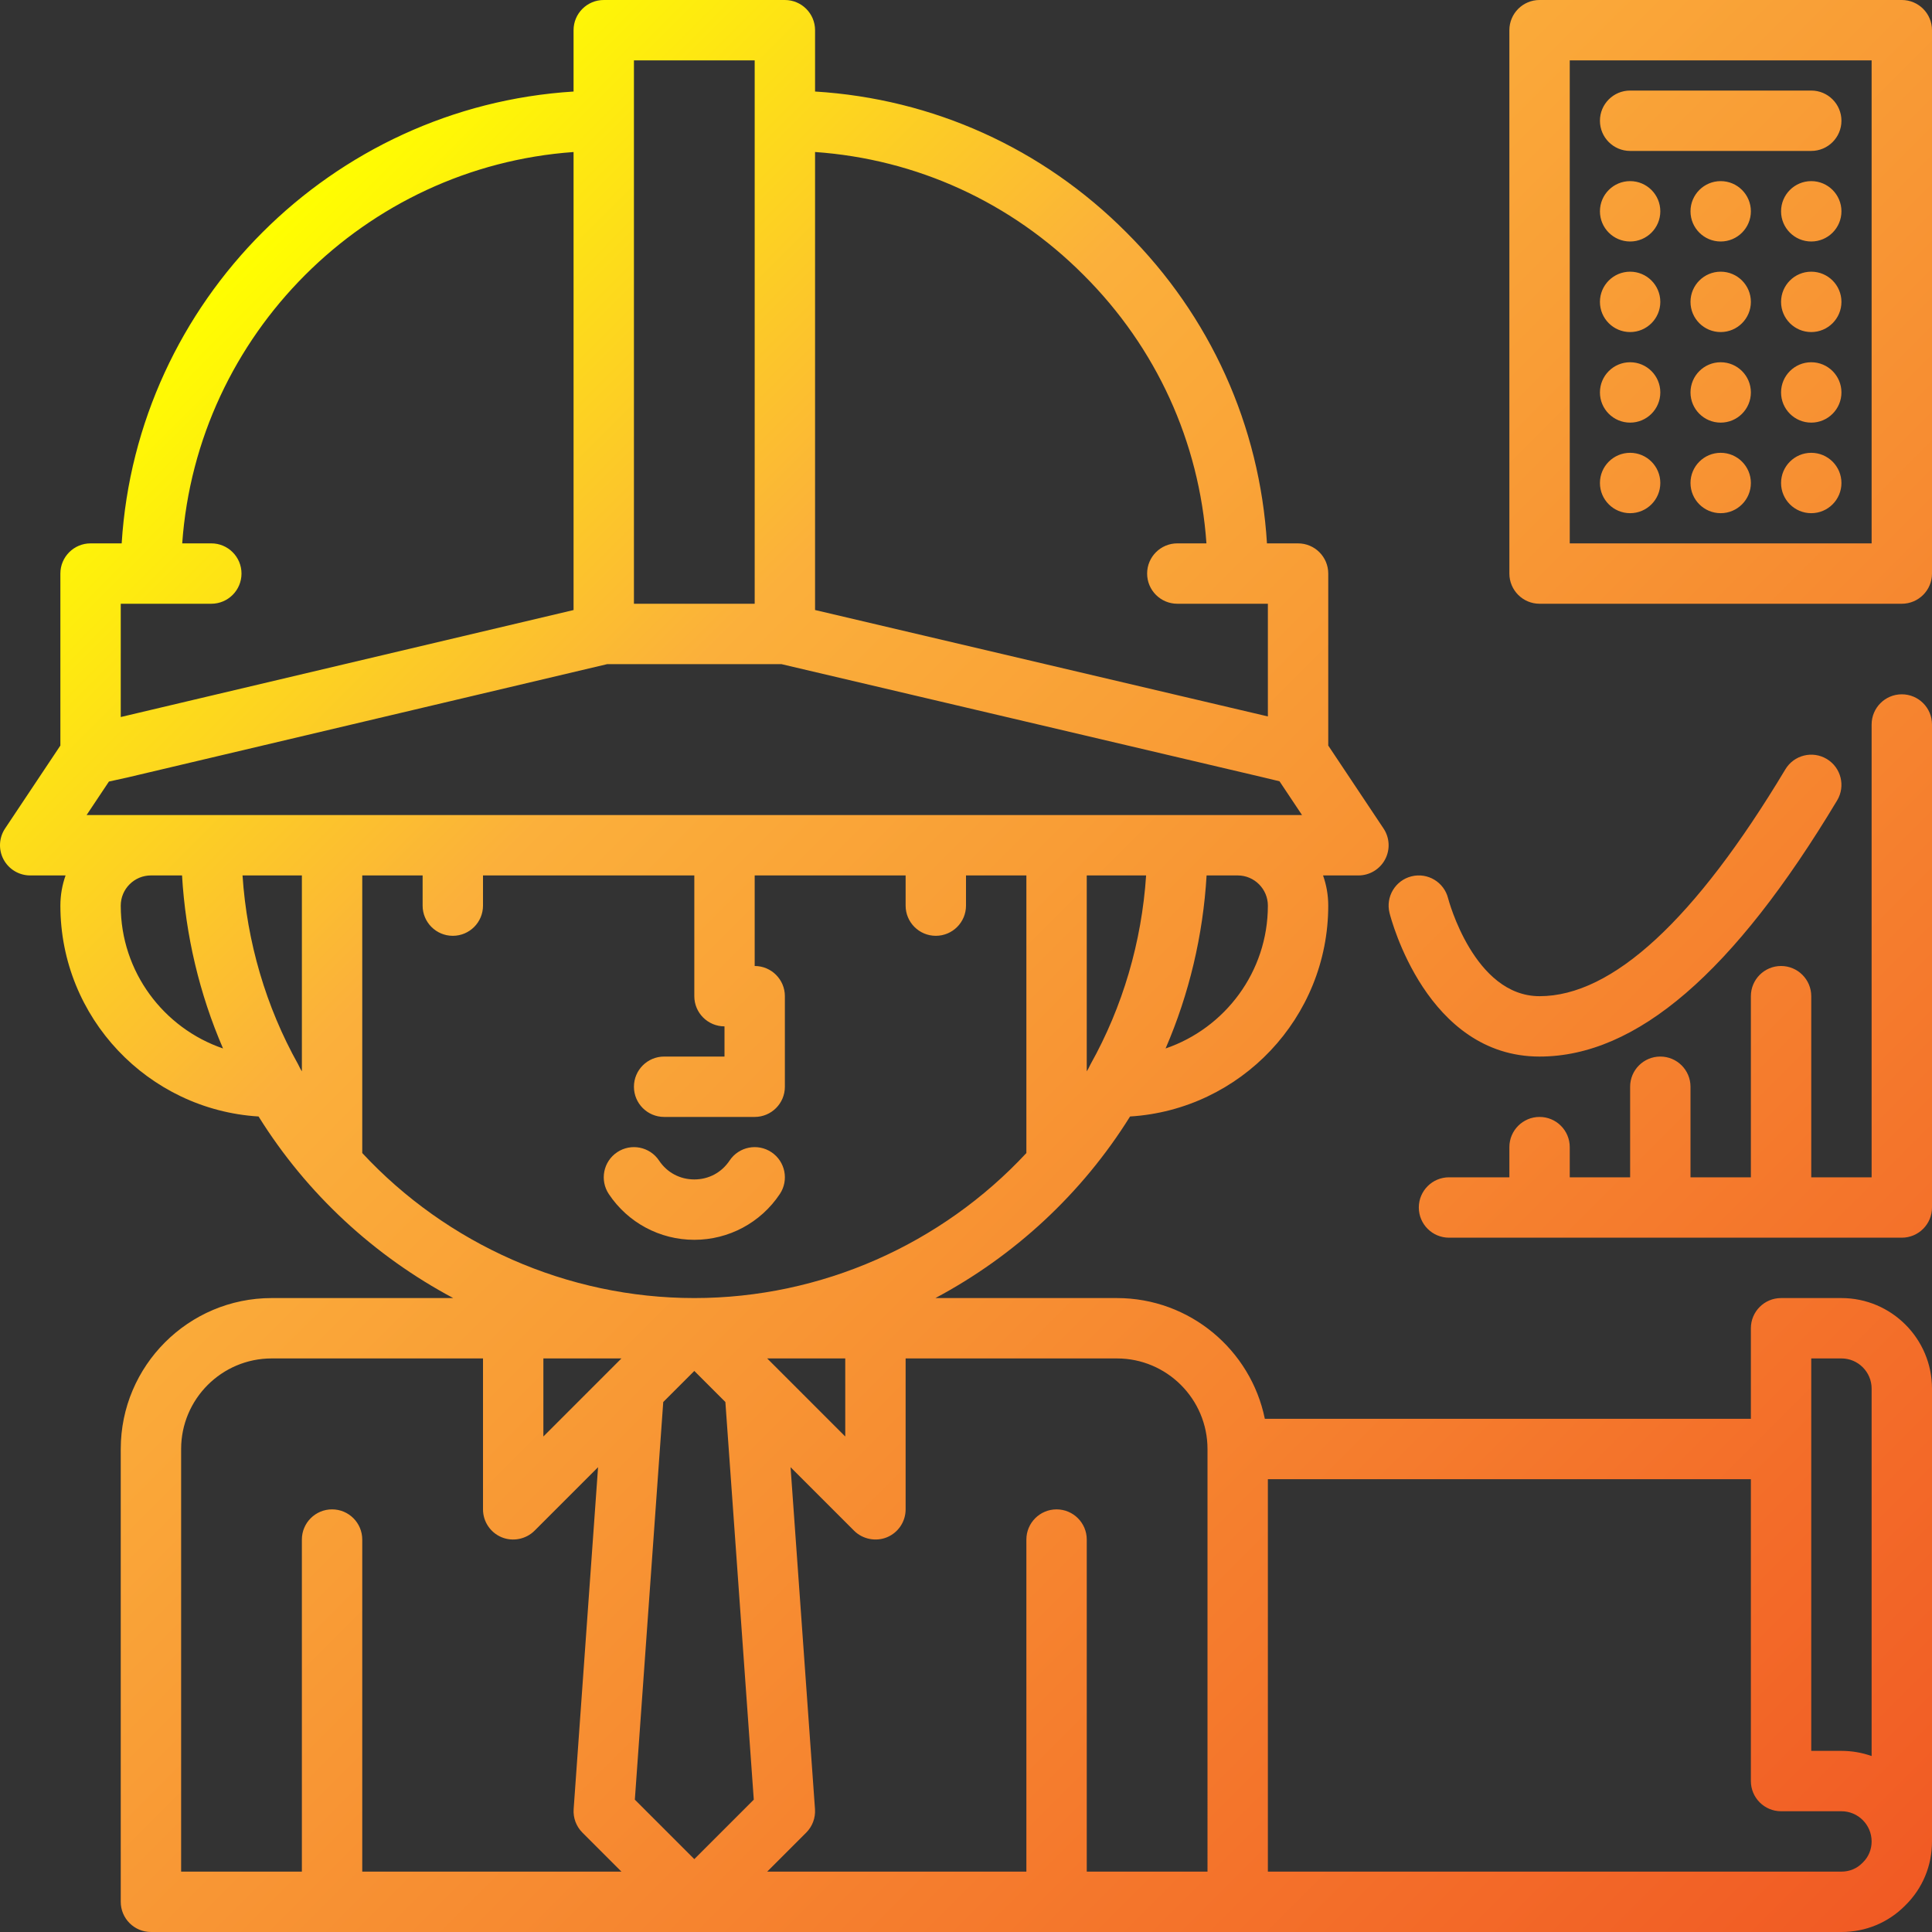 <svg id="gradient" enable-background="new 0 0 512 512" height="512" viewBox="0 0 512 512" width="512" xmlns="http://www.w3.org/2000/svg" xmlns:xlink="http://www.w3.org/1999/xlink"><rect x="0" y="0" width="512" height="512" fill="#333333" stroke="none"/><linearGradient id="SVGID_1_" gradientUnits="userSpaceOnUse" x1="73.566" x2="512.938" y1="57.566" y2="496.938"><stop offset="0" stop-color="#ff0"/><stop offset=".261" stop-color="#fbb03b"/><stop offset="1" stop-color="#f15a24"/></linearGradient><path d="m206.656 316.438c-5.062 7.593-13.531 12.125-22.656 12.125s-17.595-4.533-22.656-12.125c-2.451-3.676-1.457-8.643 2.219-11.094 3.679-2.451 8.645-1.457 11.094 2.219 2.119 3.178 5.524 5 9.344 5s7.225-1.823 9.344-5c2.448-3.676 7.414-4.672 11.094-2.219 3.676 2.451 4.67 7.417 2.219 11.094zm305.344 51.562v120c0 6.455-2.508 12.465-7.063 16.937-4.472 4.556-10.481 7.063-16.937 7.063h-160-288c-4.418 0-8-3.582-8-8v-120c0-22.056 17.944-40 40-40h48.11c-20.844-11.099-38.782-27.565-51.587-48.119-29.264-1.803-52.522-26.172-52.522-55.881 0-2.805.488-5.496 1.376-8h-9.376c-2.95 0-5.661-1.624-7.054-4.225-1.392-2.601-1.239-5.758.397-8.212l14.656-21.984v-45.578c0-4.418 3.582-8 8-8h8.246c3.984-64.182 55.641-115.753 119.754-119.742v-16.258c0-4.418 3.582-8 8-8h48c4.418 0 8 3.582 8 8v16.254c31.196 1.913 60.23 14.98 82.467 37.299 22.294 22.211 35.385 51.264 37.292 82.447h8.241c4.418 0 8 3.582 8 8v45.578l14.656 21.984c1.637 2.455 1.789 5.611.397 8.212-1.393 2.601-4.104 4.225-7.054 4.225h-9.376c.888 2.504 1.376 5.195 1.376 8 0 29.71-23.259 54.078-52.522 55.881-12.805 20.553-30.743 37.02-51.587 48.119h48.11c19.317 0 35.479 13.764 39.195 32h128.805v-24c0-4.418 3.582-8 8-8h16c13.233 0 24 10.766 24 24zm-319.767 3.547-8.233-8.233-8.233 8.233-7.527 105.379 15.76 15.76 15.76-15.76zm-48.233 9.139 20.686-20.687h-20.686zm80 0v-20.687h-20.686zm121.052-164.687-5.969-8.953-4.95-1.188-127.061-29.859h-46.14l-127.093 30.025c-.04.009-.081.019-.121.027l-4.851 1.067-5.92 8.88zm-265.052 16h-15.729c1.171 17.631 6.194 34.778 14.713 50.017.002.004.004.008.006.012.115.206.221.419.319.638.14.312.352.703.599 1.098.032.051.062.103.093.155v-51.92zm208 0v51.92c.031-.052.061-.104.093-.155.247-.396.459-.786.599-1.098.098-.219.205-.432.32-.639.002-.004.004-.008.006-.011 8.519-15.239 13.542-32.386 14.713-50.017zm40 0h-8.243c-.931 15.872-4.619 31.425-10.865 45.856 15.747-5.378 27.107-20.31 27.107-37.856 0-4.411-3.589-8-8-8zm-112-191.716v121.378l120 28.201v-29.862h-24c-4.418 0-8-3.582-8-8s3.582-8 8-8h7.718c-1.876-26.877-13.278-51.918-32.565-71.133-19.23-19.301-44.246-30.695-71.153-32.584zm-48-24.284v144h32v-144zm-119.712 128h7.712c4.418 0 8 3.582 8 8s-3.582 8-8 8h-24v30.02l120-28.35v-121.38c-55.314 3.938-99.793 48.367-103.712 103.71zm10.819 133.856c-6.245-14.43-9.933-29.984-10.865-45.856h-8.243c-4.411 0-8 3.589-8 8 0 17.545 11.36 32.478 27.107 37.856zm124.893 66.144c33.681 0 65.543-14.279 88-38.433v-73.567h-16v8c0 4.418-3.582 8-8 8s-8-3.582-8-8v-8h-40v24c4.418 0 8 3.582 8 8v24c0 4.418-3.582 8-8 8h-24c-4.418 0-8-3.582-8-8s3.582-8 8-8h16v-8c-4.418 0-8-3.582-8-8v-32h-56v8c0 4.418-3.582 8-8 8s-8-3.582-8-8v-8h-16v73.567c22.457 24.154 54.319 38.433 88 38.433zm-136 152h32v-88c0-4.418 3.582-8 8-8s8 3.582 8 8v88h68.686l-10.343-10.343c-1.641-1.641-2.487-3.913-2.322-6.227l6.472-90.609-16.835 16.835c-2.263 2.262-5.758 2.961-8.719 1.734-2.989-1.238-4.938-4.155-4.938-7.391v-40h-56c-13.233 0-24 10.766-24 24zm272-112c0-13.234-10.767-24-24-24h-56v40c0 3.236-1.949 6.153-4.938 7.391-2.945 1.22-6.462.522-8.719-1.734-.011-.011-16.835-16.835-16.835-16.835l6.472 90.609c.165 2.314-.682 4.586-2.322 6.227l-10.343 10.343h68.686v-88c0-4.418 3.582-8 8-8s8 3.582 8 8v88h32zm160 80h8c2.804 0 5.497.483 8 1.371v-97.371c0-4.411-3.589-8-8-8h-8zm16 24c0-4.411-3.589-8-8-8h-16c-4.418 0-8-3.582-8-8v-80h-128v104h152c2.134 0 4.104-.816 5.545-2.298.051-.053.104-.105.156-.157 1.482-1.441 2.299-3.411 2.299-5.545zm16-480v144c0 4.418-3.582 8-8 8h-96c-4.418 0-8-3.582-8-8v-144c0-4.418 3.582-8 8-8h96c4.418 0 8 3.582 8 8zm-16 8h-80v128h80zm-64 24h48c4.418 0 8-3.582 8-8s-3.582-8-8-8h-48c-4.418 0-8 3.582-8 8s3.582 8 8 8zm-24 240c25.657 0 51.452-22.205 78.86-67.884 2.272-3.789 1.044-8.703-2.744-10.976-3.792-2.275-8.704-1.044-10.977 2.744-23.934 39.89-45.85 60.116-65.14 60.116-17.36 0-24.142-25.566-24.243-25.958-1.079-4.275-5.413-6.873-9.697-5.803-4.286 1.072-6.893 5.415-5.82 9.702.388 1.554 9.858 38.06 39.761 38.06zm96-96c-4.418 0-8 3.582-8 8v120h-16v-48c0-4.418-3.582-8-8-8s-8 3.582-8 8v48h-16v-24c0-4.418-3.582-8-8-8s-8 3.582-8 8v24h-16v-8c0-4.418-3.582-8-8-8s-8 3.582-8 8v8h-16c-4.418 0-8 3.582-8 8s3.582 8 8 8h120c4.418 0 8-3.582 8-8v-128c0-4.418-3.582-8-8-8zm-72-120c4.418 0 8-3.582 8-8s-3.582-8-8-8-8 3.582-8 8 3.582 8 8 8zm24-16c-4.418 0-8 3.582-8 8s3.582 8 8 8 8-3.582 8-8-3.582-8-8-8zm24 0c-4.418 0-8 3.582-8 8s3.582 8 8 8 8-3.582 8-8-3.582-8-8-8zm-48 40c4.418 0 8-3.582 8-8s-3.582-8-8-8-8 3.582-8 8 3.582 8 8 8zm24-16c-4.418 0-8 3.582-8 8s3.582 8 8 8 8-3.582 8-8-3.582-8-8-8zm24 0c-4.418 0-8 3.582-8 8s3.582 8 8 8 8-3.582 8-8-3.582-8-8-8zm-48 40c4.418 0 8-3.582 8-8s-3.582-8-8-8-8 3.582-8 8 3.582 8 8 8zm24-16c-4.418 0-8 3.582-8 8s3.582 8 8 8 8-3.582 8-8-3.582-8-8-8zm24 0c-4.418 0-8 3.582-8 8s3.582 8 8 8 8-3.582 8-8-3.582-8-8-8zm-48 40c4.418 0 8-3.582 8-8s-3.582-8-8-8-8 3.582-8 8 3.582 8 8 8zm24-16c-4.418 0-8 3.582-8 8s3.582 8 8 8 8-3.582 8-8-3.582-8-8-8zm24 0c-4.418 0-8 3.582-8 8s3.582 8 8 8 8-3.582 8-8-3.582-8-8-8z" fill="url(#SVGID_1_)"/></svg>